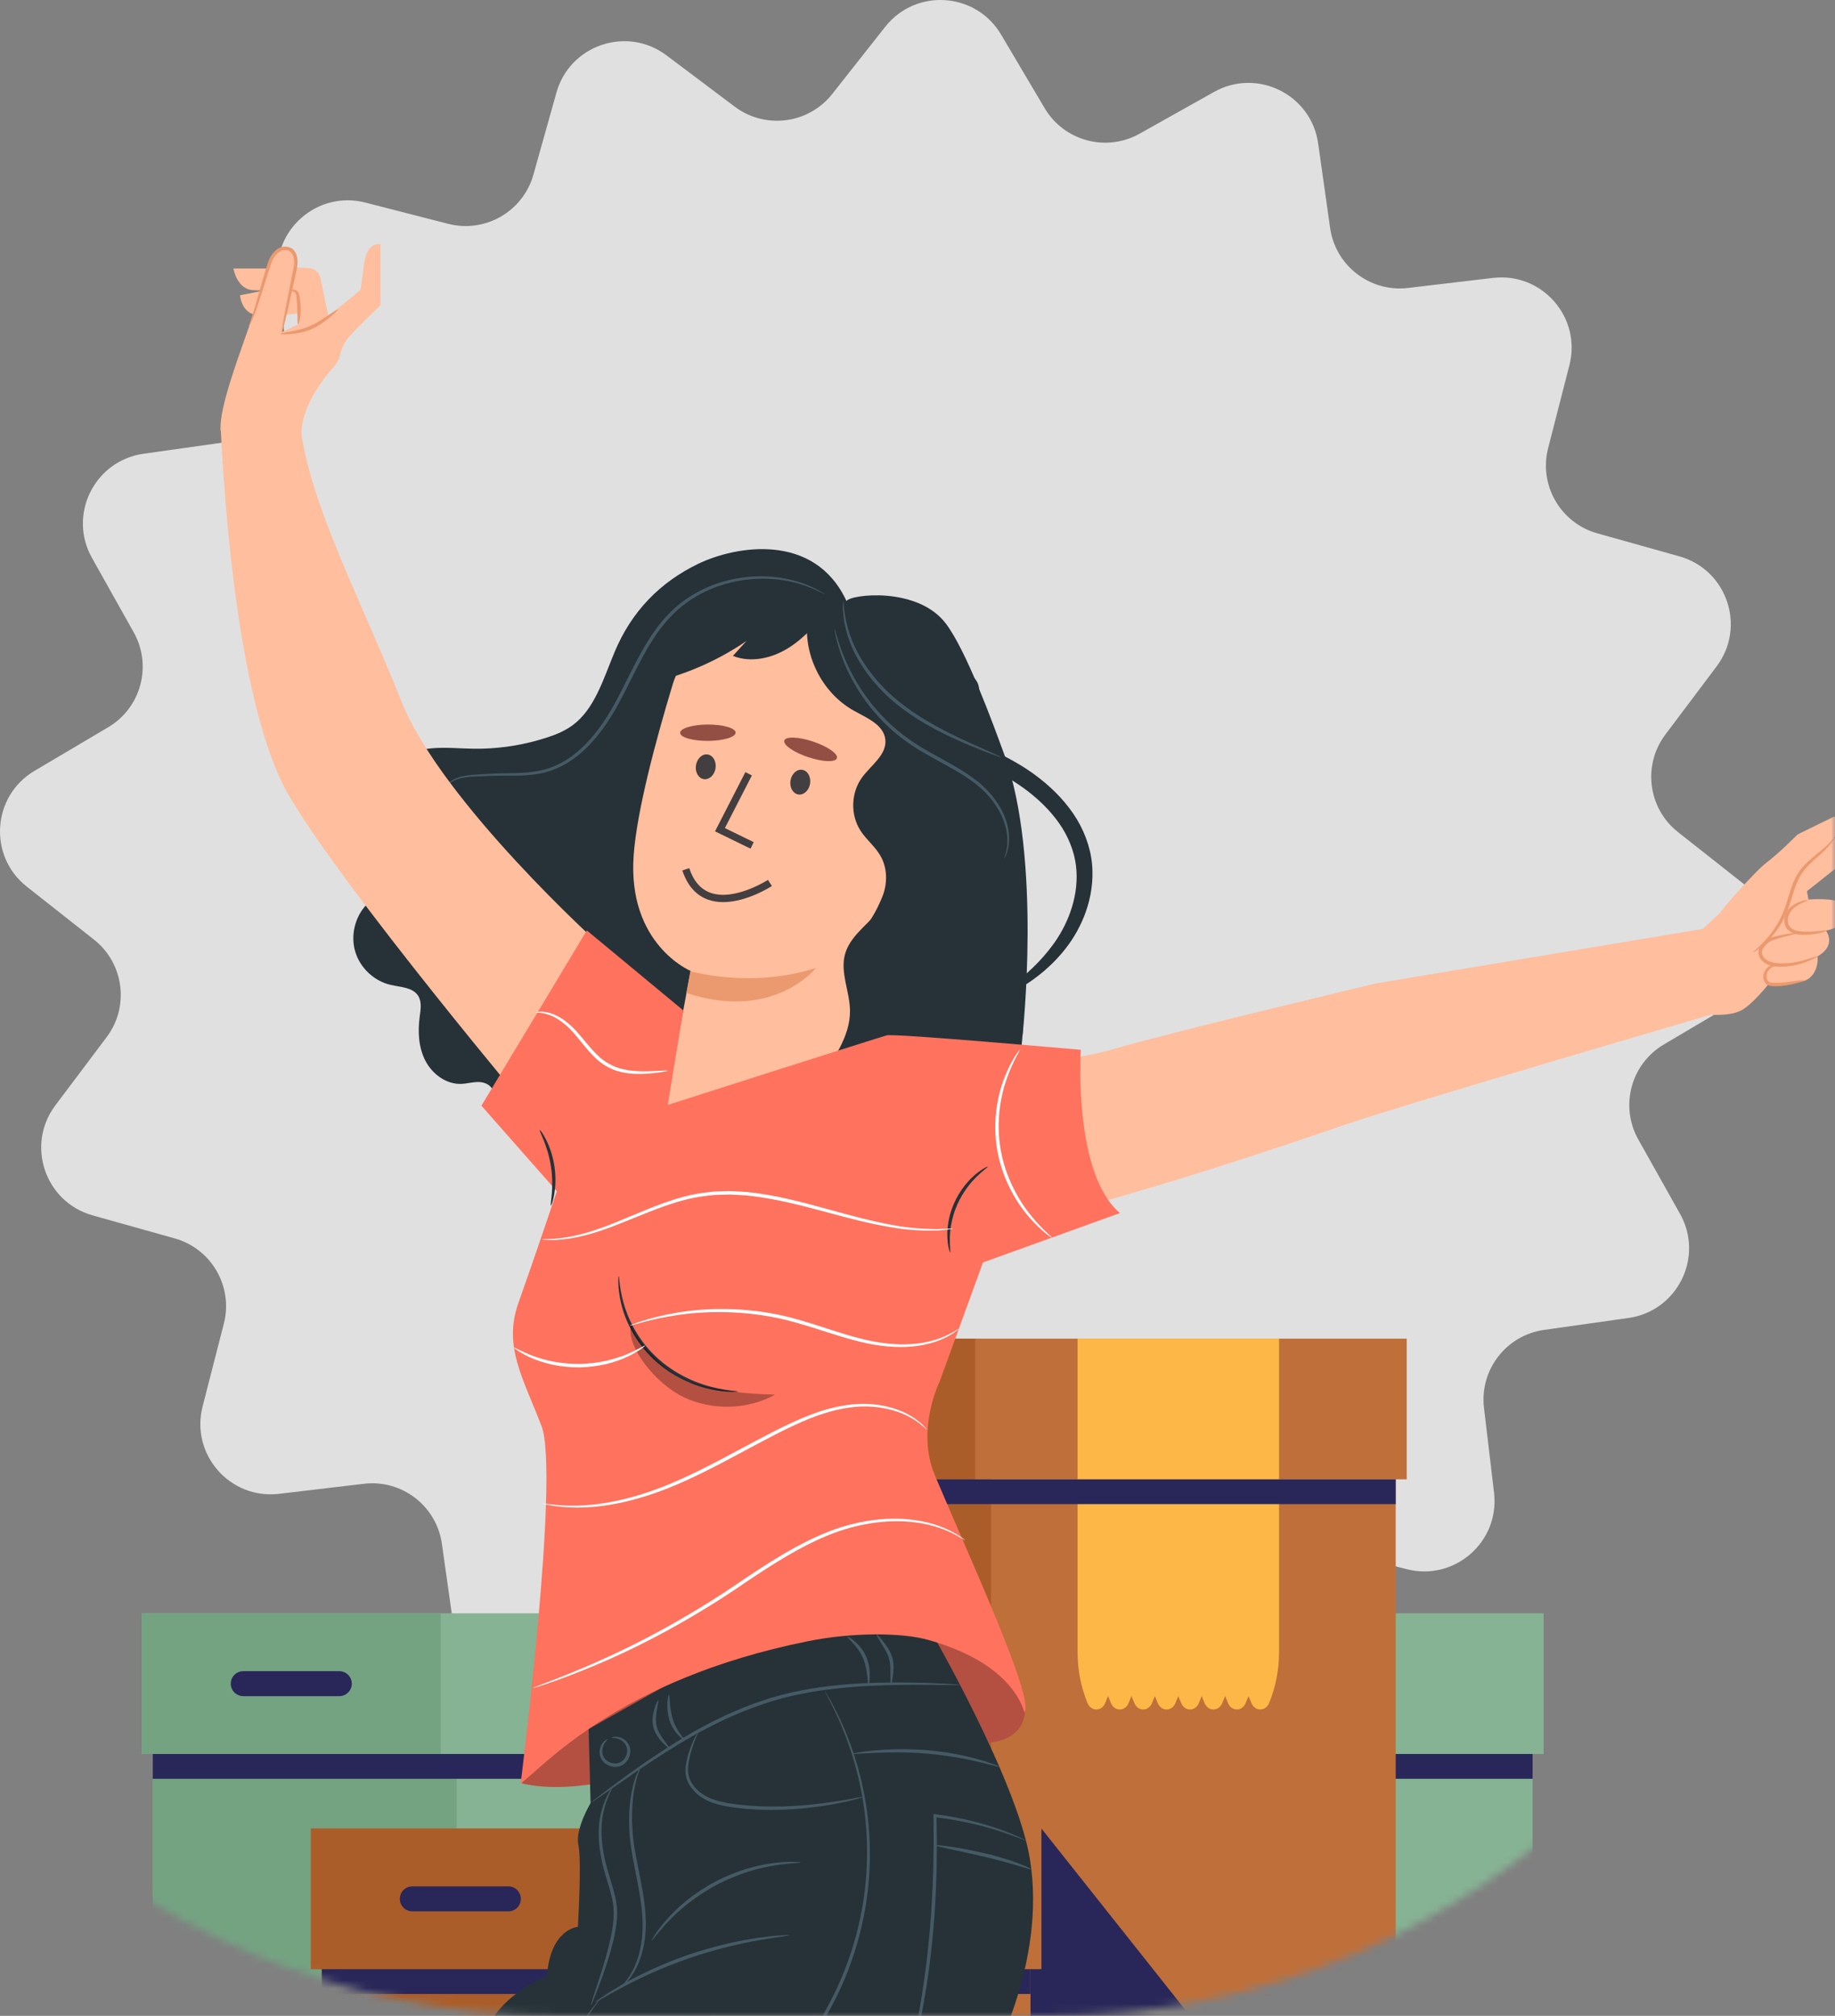 <svg width="233" height="256" viewBox="0 0 233 256" fill="none" xmlns="http://www.w3.org/2000/svg">
<rect x="0" y="0" width="233" height="256" fill="#808080" stroke="none"/>
<mask id="mask0_1_2992" style="mask-type:alpha" maskUnits="userSpaceOnUse" x="-29" y="-40" width="262" height="296">
<path d="M-29 -40H233V156C233 211.228 188.228 256 133 256H71C15.771 256 -29 211.228 -29 156V-40Z" fill="#D9D9D9"/>
</mask>
<g mask="url(#mask0_1_2992)">
<path d="M220.614 127.109L211.266 132.642C207.087 135.114 205.649 140.47 208.024 144.706L213.324 154.153C216.4 159.634 213.005 166.495 206.781 167.375L196.057 168.89C191.248 169.569 187.86 173.966 188.431 178.79L189.707 189.569C190.446 195.805 184.691 200.838 178.611 199.275L168.097 196.577C163.391 195.37 158.582 198.141 157.27 202.817L154.345 213.243C152.646 219.295 145.395 221.748 140.371 217.969L131.713 211.46C127.833 208.541 122.332 209.257 119.325 213.068L112.598 221.597C108.712 226.527 101.088 226.016 97.891 220.614L92.358 211.266C89.886 207.087 84.53 205.649 80.294 208.024L70.847 213.324C65.366 216.4 58.505 213.005 57.626 206.781L56.11 196.057C55.431 191.248 51.034 187.86 46.21 188.431L35.431 189.707C29.195 190.446 24.162 184.691 25.725 178.611L28.423 168.097C29.631 163.391 26.859 158.582 22.183 157.27L11.758 154.345C5.705 152.646 3.252 145.395 7.031 140.371L13.54 131.713C16.459 127.833 15.743 122.332 11.932 119.325L3.403 112.598C-1.527 108.712 -1.016 101.088 4.386 97.891L13.734 92.358C17.913 89.886 19.351 84.53 16.976 80.294L11.676 70.847C8.6 65.366 11.995 58.505 18.22 57.626L28.943 56.11C33.752 55.431 37.14 51.034 36.569 46.21L35.293 35.431C34.553 29.195 40.309 24.162 46.389 25.725L56.903 28.423C61.609 29.631 66.418 26.858 67.73 22.183L70.655 11.758C72.354 5.705 79.605 3.252 84.629 7.031L93.287 13.54C97.167 16.459 102.668 15.743 105.675 11.932L112.402 3.403C116.288 -1.527 123.912 -1.016 127.109 4.386L132.642 13.734C135.114 17.913 140.47 19.351 144.706 16.976L154.153 11.675C159.634 8.6 166.495 11.995 167.375 18.22L168.89 28.943C169.569 33.752 173.966 37.14 178.79 36.569L189.569 35.293C195.805 34.553 200.838 40.309 199.275 46.389L196.577 56.903C195.37 61.609 198.141 66.418 202.817 67.73L213.243 70.655C219.295 72.354 221.748 79.605 217.969 84.629L211.46 93.287C208.542 97.167 209.257 102.668 213.068 105.675L221.597 112.402C226.527 116.288 226.016 123.91 220.614 127.109Z" fill="#E0E0E0"/>
<path d="M110.769 204.883H18V222.747H110.769V204.883Z" fill="#86B393"/>
<path d="M109.37 222.746H19.398V304.853H109.37V222.746Z" fill="#86B393"/>
<path d="M57.989 222.746H19.398V304.853H57.989V222.746Z" fill="#74A382"/>
<path d="M55.971 204.883H18V222.747H55.971V204.883Z" fill="#74A382"/>
<path d="M43.083 215.401H30.886C30.011 215.401 29.3 214.691 29.3 213.815C29.3 212.939 30.01 212.229 30.886 212.229H43.083C43.959 212.229 44.669 212.938 44.669 213.815C44.669 214.69 43.96 215.401 43.083 215.401Z" fill="#292759"/>
<path d="M109.37 222.746H19.398V225.896H109.37V222.746Z" fill="#292759"/>
<path d="M196 204.883H103.231V222.747H196V204.883Z" fill="#86B393"/>
<path d="M194.601 222.747H104.629V304.853H194.601V222.747Z" fill="#86B393"/>
<path d="M143.221 222.747H104.629V304.853H143.221V222.747Z" fill="#74A382"/>
<path d="M141.202 204.883H103.231V222.747H141.202V204.883Z" fill="#74A382"/>
<path d="M128.316 215.401H116.119C115.244 215.401 114.533 214.691 114.533 213.815C114.533 212.939 115.243 212.229 116.119 212.229H128.316C129.192 212.229 129.902 212.938 129.902 213.815C129.901 214.69 129.192 215.401 128.316 215.401Z" fill="#292759"/>
<path d="M194.601 222.747H104.629V225.896H194.601V222.747Z" fill="#292759"/>
<path d="M178.62 170.001H85.852V187.865H178.62V170.001Z" fill="#BF6F39"/>
<path d="M177.221 187.865H87.249V304.854H177.221V187.865Z" fill="#BF6F39"/>
<path d="M125.841 187.865H87.249V304.854H125.841V187.865Z" fill="#AB5D29"/>
<path d="M123.822 170.001H85.852V187.865H123.822V170.001Z" fill="#AB5D29"/>
<path d="M110.936 180.518H98.739C97.864 180.518 97.153 179.808 97.153 178.932C97.153 178.056 97.863 177.346 98.739 177.346H110.936C111.812 177.346 112.522 178.055 112.522 178.932C112.521 179.808 111.812 180.518 110.936 180.518Z" fill="#292759"/>
<path d="M136.825 170.001V209.827C136.825 212.059 137.257 214.265 138.091 216.286C138.535 217.364 139.883 217.364 140.328 216.286L140.696 215.393L141.063 216.286C141.507 217.364 142.855 217.364 143.3 216.286L143.668 215.393L144.036 216.286C144.48 217.364 145.828 217.364 146.273 216.286L146.642 215.393L147.01 216.286C147.454 217.364 148.802 217.364 149.247 216.286L149.615 215.393L149.982 216.286C150.426 217.364 151.774 217.364 152.22 216.286L152.588 215.393L152.956 216.286C153.4 217.364 154.748 217.364 155.193 216.286L155.561 215.393L155.932 216.285C156.376 217.363 157.724 217.363 158.169 216.285L158.538 215.392L158.906 216.285C159.35 217.363 160.698 217.363 161.143 216.285C161.976 214.264 162.409 212.059 162.409 209.826V170H136.825V170.001Z" fill="#FCB747"/>
<path d="M177.221 187.865H87.249V191.014H177.221V187.865Z" fill="#292759"/>
<path d="M132.235 232.211L177.221 288.915V304.854H130.837V239.558L132.235 232.211Z" fill="#292759"/>
<path d="M132.236 232.211H39.467V250.075H132.236V232.211Z" fill="#BF6F39"/>
<path d="M130.837 250.076H40.865V304.94H130.837V250.076Z" fill="#BF6F39"/>
<path d="M79.456 250.076H40.865V304.94H79.456V250.076Z" fill="#AB5D29"/>
<path d="M77.437 232.211H39.467V250.075H77.437V232.211Z" fill="#AB5D29"/>
<path d="M64.55 242.729H52.353C51.478 242.729 50.767 242.02 50.767 241.143C50.767 240.267 51.477 239.557 52.353 239.557H64.55C65.425 239.557 66.136 240.266 66.136 241.143C66.136 242.02 65.425 242.729 64.55 242.729Z" fill="#292759"/>
<path d="M90.44 232.211V272.037C90.44 274.269 90.872 276.475 91.706 278.496C92.15 279.574 93.498 279.574 93.943 278.496L94.311 277.603L94.68 278.496C95.124 279.574 96.472 279.574 96.917 278.496L97.284 277.603L97.652 278.496C98.096 279.574 99.444 279.574 99.889 278.496L100.258 277.603L100.626 278.496C101.07 279.574 102.418 279.574 102.863 278.496L103.232 277.603L103.6 278.496C104.044 279.574 105.392 279.574 105.837 278.496L106.206 277.603L106.573 278.496C107.018 279.574 108.365 279.574 108.811 278.496L109.178 277.603L109.546 278.496C109.99 279.574 111.338 279.574 111.783 278.496L112.151 277.603L112.52 278.496C112.964 279.574 114.312 279.574 114.757 278.496C115.59 276.475 116.023 274.27 116.023 272.037V232.211H90.44Z" fill="#FCB747"/>
<path d="M130.837 250.076H40.865V253.225H130.837V250.076Z" fill="#292759"/>
<path d="M75.994 90.57C71.309 93.566 65.736 95.156 60.174 95.085C58.4 95.062 56.623 94.875 54.855 95.026C53.087 95.177 51.282 95.706 49.984 96.916C48.686 98.126 48.026 100.123 48.735 101.749C49.735 104.037 52.971 104.947 53.462 107.396C53.814 109.157 52.502 110.836 51.025 111.859C49.548 112.882 47.809 113.562 46.564 114.857C45.07 116.41 44.492 118.786 45.106 120.852C45.72 122.919 47.503 124.593 49.603 125.077C50.868 125.369 52.42 125.377 53.106 126.478C53.585 127.247 53.408 128.232 53.29 129.13C53.04 131.019 53.14 133.017 54.014 134.709C54.889 136.401 56.658 137.715 58.562 137.648C59.306 137.621 60.035 137.394 60.779 137.408C61.523 137.422 62.347 137.774 62.569 138.484C62.722 138.975 62.552 139.501 62.497 140.012C62.227 142.513 64.72 144.462 67.13 145.18C71.951 146.617 77.335 145.23 81.397 142.264C85.459 139.298 88.309 134.911 90.211 130.254C92.113 125.598 93.141 120.64 94.158 115.713" fill="#263238"/>
<path d="M129.842 215.177C129.361 213.825 128.442 212.674 127.459 211.628C121.081 204.839 111.419 201.595 102.119 202.124C92.819 202.652 83.926 206.702 76.683 212.559C72.824 215.678 67.63 221.707 66.272 226.48C71.931 227.844 80.388 225.945 85.724 223.619C91.059 221.292 96.341 218.474 102.132 217.884C108.843 217.201 115.43 219.584 122.042 220.922C123.371 221.191 124.733 221.419 126.078 221.247C127.422 221.074 128.766 220.447 129.516 219.318C130.311 218.122 130.324 216.53 129.842 215.177Z" fill="#FF725E"/>
<g opacity="0.3">
<path d="M129.843 215.178C129.362 213.826 128.443 212.674 127.46 211.628C121.082 204.839 111.42 201.596 102.12 202.124C92.82 202.652 83.927 206.702 76.684 212.559C72.825 215.678 67.631 221.708 66.273 226.481C71.932 227.845 80.389 225.945 85.725 223.619C91.06 221.293 96.343 218.474 102.133 217.884C108.844 217.202 115.431 219.584 122.043 220.922C123.372 221.191 124.734 221.42 126.079 221.247C127.423 221.074 128.767 220.447 129.517 219.318C130.312 218.122 130.325 216.531 129.843 215.178Z" fill="black"/>
</g>
<path d="M118.152 207.07C117.488 207.07 95.757 206.594 84.026 214.341L74.739 219.578L74.99 228.983C74.99 228.983 72.998 232.303 73.441 234.296C73.883 236.288 73.376 244.699 73.376 244.699C73.376 244.699 69.898 244.92 69.456 250.897C69.456 250.897 64.63 252.889 62.505 256.431C60.38 259.972 38.688 299.815 37.361 306.234C36.032 312.653 35.147 323.942 40.017 327.705C44.886 331.468 55.732 330.14 55.732 330.14C55.732 330.14 57.281 334.789 66.799 335.01C76.318 335.231 90.926 324.164 90.926 324.164L134.753 294.282L124.386 272.076L109.077 281.444L125.457 262.409C125.457 262.409 132.982 249.571 130.769 236.068C129.126 226.043 118.152 207.07 118.152 207.07Z" fill="#263238"/>
<path d="M121.9 213.966C121.899 213.981 121.722 213.99 121.385 213.993C121 213.992 120.512 213.99 119.91 213.987C118.629 213.977 116.777 213.946 114.49 213.974C112.204 214.007 109.48 214.083 106.478 214.403C103.48 214.724 100.195 215.282 96.902 216.405C90.291 218.636 84.968 222.186 81.181 224.717C79.335 225.996 77.826 227.042 76.726 227.805C76.23 228.146 75.828 228.422 75.51 228.641C75.23 228.828 75.078 228.921 75.069 228.909C75.059 228.896 75.194 228.78 75.458 228.569C75.762 228.334 76.148 228.034 76.624 227.666C77.645 226.892 79.13 225.781 81.004 224.46C84.752 221.859 90.077 218.244 96.763 215.987C100.093 214.851 103.418 214.299 106.437 213.999C109.461 213.699 112.197 213.655 114.489 213.662C116.782 213.674 118.636 213.753 119.915 213.815C120.516 213.852 121.004 213.881 121.389 213.904C121.724 213.93 121.9 213.951 121.9 213.966Z" fill="#455A64"/>
<path d="M77.186 220.861C77.244 220.914 76.636 221.229 76.492 222.135C76.426 222.568 76.53 223.124 76.955 223.503C77.361 223.883 78.055 224.086 78.648 223.853C79.239 223.614 79.602 222.989 79.634 222.433C79.681 221.864 79.374 221.391 79.027 221.122C78.299 220.564 77.641 220.754 77.647 220.677C77.639 220.653 77.778 220.572 78.062 220.548C78.341 220.523 78.775 220.582 79.211 220.87C79.639 221.14 80.075 221.724 80.04 222.451C80.021 223.149 79.6 223.936 78.812 224.263C78.016 224.569 77.169 224.289 76.674 223.796C76.148 223.293 76.062 222.569 76.186 222.078C76.303 221.569 76.577 221.227 76.796 221.053C77.019 220.876 77.175 220.839 77.186 220.861Z" fill="#455A64"/>
<path d="M84.981 222.011C84.94 222.05 84.632 221.824 84.201 221.381C83.787 220.939 83.183 220.26 82.943 219.28C82.727 218.294 82.971 217.419 83.148 216.839C83.34 216.252 83.517 215.913 83.57 215.93C83.633 215.95 83.561 216.323 83.45 216.915C83.35 217.503 83.183 218.331 83.372 219.18C83.575 220.026 84.09 220.695 84.439 221.179C84.8 221.662 85.028 221.966 84.981 222.011Z" fill="#455A64"/>
<path d="M86.821 220.887C86.784 220.926 86.481 220.738 86.086 220.32C85.695 219.904 85.231 219.223 84.978 218.37C84.499 216.641 84.847 215.225 84.931 215.244C85.085 215.245 84.953 216.656 85.4 218.243C85.868 219.832 86.931 220.787 86.821 220.887Z" fill="#455A64"/>
<path d="M110.28 213.966C110.211 213.963 110.19 213.569 110.126 212.948C110.063 212.329 109.953 211.473 109.597 210.616C109.248 209.755 108.692 209.099 108.275 208.639C107.853 208.18 107.575 207.899 107.617 207.849C107.653 207.806 108 207.999 108.493 208.415C108.978 208.829 109.622 209.506 110.005 210.447C110.392 211.381 110.454 212.299 110.44 212.937C110.423 213.58 110.333 213.968 110.28 213.966Z" fill="#455A64"/>
<path d="M113.125 213.908C113.062 213.902 113.051 213.513 113.057 212.894C113.049 212.28 113.119 211.413 112.864 210.559C112.591 209.709 112.072 209.009 111.761 208.476C111.436 207.947 111.252 207.604 111.302 207.568C111.35 207.533 111.622 207.81 112.015 208.295C112.391 208.788 112.968 209.462 113.285 210.429C113.571 211.41 113.435 212.303 113.367 212.917C113.282 213.537 113.184 213.913 113.125 213.908Z" fill="#455A64"/>
<path d="M75.66 310.172C75.638 310.171 75.752 309.809 76.055 309.183C76.35 308.551 76.809 307.629 77.409 306.447C78.611 304.084 80.389 300.687 82.608 296.501C87.045 288.129 93.249 276.603 100.149 263.899C101.877 260.724 103.564 257.624 105.193 254.629C106.805 251.645 107.974 248.564 108.761 245.551C110.36 239.509 110.35 233.773 109.641 229.12C108.935 224.446 107.58 220.826 106.517 218.415C105.977 217.208 105.513 216.291 105.19 215.674C105.037 215.383 104.915 215.151 104.821 214.973C104.739 214.813 104.701 214.729 104.708 214.726C104.715 214.722 104.766 214.798 104.86 214.951C104.964 215.125 105.099 215.35 105.268 215.632C105.616 216.237 106.108 217.143 106.674 218.344C107.789 220.744 109.198 224.369 109.95 229.074C110.704 233.755 110.747 239.548 109.154 245.654C108.37 248.701 107.198 251.817 105.573 254.837C103.946 257.832 102.261 260.934 100.536 264.111C93.648 276.806 87.413 288.3 82.882 296.65C80.646 300.801 78.832 304.17 77.561 306.528C76.953 307.679 76.475 308.582 76.135 309.224C75.985 309.516 75.867 309.749 75.774 309.93C75.706 310.086 75.668 310.171 75.66 310.172Z" fill="#455A64"/>
<path d="M76.341 253.677C76.347 253.682 76.308 253.743 76.226 253.858C76.127 253.991 76.004 254.156 75.854 254.357C75.525 254.795 75.046 255.444 74.478 256.314C73.326 258.041 71.851 260.675 70.467 264.121C69.066 267.562 67.818 271.814 66.591 276.577C65.333 281.328 64.084 286.624 61.924 291.911C59.732 297.177 57.039 301.894 55.295 306.483C53.541 311.054 52.629 315.448 52.654 319.148C52.657 320.998 52.886 322.665 53.219 324.095C53.553 325.528 54.019 326.712 54.427 327.664C54.862 328.604 55.231 329.322 55.517 329.788C55.641 330.007 55.742 330.185 55.823 330.331C55.89 330.455 55.921 330.52 55.915 330.524C55.909 330.528 55.865 330.471 55.786 330.356C55.694 330.217 55.581 330.046 55.441 329.835C55.129 329.381 54.734 328.673 54.27 327.736C53.836 326.787 53.34 325.599 52.979 324.154C52.618 322.711 52.365 321.025 52.341 319.151C52.277 315.398 53.166 310.958 54.915 306.337C56.653 301.703 59.341 296.971 61.515 291.744C63.658 286.501 64.918 281.222 66.198 276.474C67.447 271.713 68.732 267.449 70.178 264.003C71.607 260.553 73.134 257.923 74.336 256.219C74.928 255.36 75.432 254.723 75.784 254.302C75.949 254.111 76.083 253.955 76.191 253.829C76.285 253.724 76.335 253.672 76.341 253.677Z" fill="#455A64"/>
<path d="M77.763 226.941C77.799 226.961 77.603 227.312 77.323 227.978C77.041 228.639 76.677 229.622 76.489 230.888C76.303 232.154 76.339 233.692 76.649 235.362C76.904 237.044 77.608 238.785 78.084 240.735C78.327 241.703 78.418 242.719 78.335 243.665C78.263 244.612 78.097 245.509 77.899 246.349C77.511 248.033 77.015 249.502 76.588 250.729C76.156 251.954 75.773 252.933 75.503 253.606C75.231 254.279 75.07 254.647 75.041 254.637C75.013 254.626 75.12 254.238 75.342 253.548C75.594 252.776 75.912 251.798 76.294 250.63C76.68 249.396 77.142 247.924 77.503 246.261C77.859 244.599 78.168 242.731 77.656 240.837C77.196 238.945 76.49 237.156 76.25 235.432C75.956 233.726 75.951 232.136 76.183 230.84C76.417 229.542 76.837 228.554 77.17 227.906C77.336 227.581 77.48 227.337 77.587 227.178C77.69 227.014 77.751 226.934 77.763 226.941Z" fill="#455A64"/>
<path d="M78.799 252.427C78.713 252.371 80.09 251.315 80.931 248.823C81.353 247.597 81.62 246.051 81.597 244.332C81.581 242.61 81.283 240.725 80.896 238.76C80.516 236.791 80.101 234.911 79.962 233.154C79.818 231.404 79.875 229.816 80.051 228.5C80.223 227.183 80.519 226.14 80.795 225.451C80.938 225.107 81.056 224.846 81.157 224.677C81.252 224.506 81.308 224.42 81.321 224.427C81.359 224.446 81.179 224.812 80.957 225.508C80.735 226.204 80.49 227.236 80.361 228.537C80.227 229.835 80.202 231.399 80.366 233.118C80.522 234.834 80.947 236.701 81.328 238.676C81.716 240.649 82.008 242.565 82.003 244.33C82.003 246.094 81.696 247.679 81.224 248.928C80.757 250.181 80.139 251.092 79.648 251.649C79.396 251.923 79.194 252.129 79.04 252.25C78.892 252.378 78.81 252.438 78.799 252.427Z" fill="#455A64"/>
<path d="M100.282 245.752C100.285 245.783 99.92 245.849 99.259 245.941C98.597 246.028 97.644 246.175 96.47 246.379C94.123 246.785 90.907 247.51 87.472 248.691C84.038 249.879 81.057 251.289 78.96 252.416C77.91 252.978 77.068 253.451 76.494 253.789C75.916 254.123 75.588 254.297 75.571 254.271C75.554 254.246 75.851 254.024 76.402 253.644C76.95 253.26 77.772 252.744 78.808 252.143C80.879 250.94 83.865 249.471 87.328 248.273C90.792 247.083 94.049 246.399 96.421 246.071C97.607 245.905 98.572 245.805 99.241 245.77C99.91 245.73 100.28 245.723 100.282 245.752Z" fill="#455A64"/>
<path d="M101.663 236.515C101.664 236.599 100.413 236.579 98.438 236.886C97.449 237.032 96.288 237.301 95.027 237.684C93.772 238.091 92.422 238.626 91.07 239.325C89.726 240.039 88.518 240.846 87.47 241.647C86.436 242.466 85.555 243.268 84.873 243.999C83.497 245.449 82.804 246.489 82.734 246.441C82.709 246.424 82.867 246.155 83.175 245.681C83.476 245.202 83.975 244.549 84.643 243.788C85.305 243.02 86.179 242.18 87.216 241.328C88.269 240.495 89.494 239.662 90.865 238.934C92.242 238.222 93.624 237.688 94.907 237.296C96.198 236.926 97.385 236.686 98.393 236.577C99.4 236.461 100.221 236.422 100.786 236.448C101.353 236.462 101.664 236.486 101.663 236.515Z" fill="#455A64"/>
<path d="M103.558 255.895C103.567 255.924 103.226 256.053 102.605 256.261C101.982 256.464 101.085 256.77 99.983 257.161C97.777 257.942 94.77 259.129 91.569 260.703C88.37 262.283 85.596 263.946 83.634 265.218C82.652 265.853 81.863 266.379 81.323 266.748C80.779 267.114 80.469 267.306 80.452 267.281C80.433 267.256 80.708 267.019 81.222 266.609C81.733 266.196 82.497 265.63 83.461 264.958C85.387 263.614 88.155 261.897 91.375 260.307C94.596 258.723 97.644 257.573 99.883 256.865C101.003 256.509 101.917 256.249 102.557 256.095C103.194 255.939 103.55 255.866 103.558 255.895Z" fill="#455A64"/>
<path d="M130.265 233.73C130.256 233.748 129.974 233.646 129.45 233.443C128.923 233.246 128.153 232.954 127.159 232.625C125.173 231.963 122.268 231.192 118.695 230.769L118.908 230.577C119.005 234.221 118.984 238.554 118.657 243.17C118.31 248.157 117.648 252.771 116.87 256.562L116.865 256.472C117.862 259.655 118.874 262.242 119.682 263.995C120.079 264.877 120.447 265.538 120.696 265.99C120.962 266.432 121.102 266.669 121.086 266.681C121.072 266.692 120.9 266.476 120.601 266.049C120.32 265.612 119.918 264.96 119.49 264.087C118.62 262.346 117.554 259.773 116.513 256.581L116.5 256.538L116.509 256.49C117.24 252.705 117.872 248.108 118.218 243.139C118.543 238.54 118.587 234.221 118.53 230.585L118.527 230.365L118.743 230.393C122.337 230.857 125.257 231.688 127.232 232.416C128.221 232.777 128.982 233.104 129.495 233.336C130.005 233.573 130.272 233.712 130.265 233.73Z" fill="#455A64"/>
<path d="M130.956 237.398C130.931 237.459 130.262 237.236 129.173 236.912C128.086 236.586 126.573 236.17 124.886 235.772C121.509 234.981 118.733 234.473 118.756 234.341C118.766 234.281 119.471 234.34 120.601 234.503C121.732 234.667 123.288 234.941 124.987 235.342C128.399 236.119 131.01 237.284 130.956 237.398Z" fill="#455A64"/>
<path d="M126.882 224.361C126.86 224.428 125.849 224.126 124.196 223.738C122.543 223.349 120.237 222.912 117.658 222.698C115.077 222.488 112.729 222.53 111.032 222.609C109.334 222.689 108.283 222.78 108.275 222.712C108.272 222.682 108.53 222.624 109.002 222.546C109.473 222.465 110.16 222.378 111.011 222.298C112.713 222.139 115.085 222.046 117.694 222.259C120.303 222.476 122.629 222.968 124.274 223.437C125.096 223.672 125.755 223.886 126.202 224.058C126.65 224.225 126.892 224.332 126.882 224.361Z" fill="#455A64"/>
<path d="M109.644 228.183C109.651 228.211 109.253 228.341 108.521 228.534C107.789 228.724 106.721 228.968 105.387 229.199C102.724 229.652 98.972 230.068 94.834 229.724C92.792 229.525 90.752 229.3 89.158 228.302C88.376 227.806 87.757 227.134 87.392 226.385C87.009 225.638 86.975 224.808 87.088 224.136C87.306 222.775 87.727 221.75 88.035 221.057C88.355 220.366 88.615 220.027 88.637 220.042C88.666 220.06 88.461 220.422 88.194 221.123C87.939 221.823 87.567 222.86 87.398 224.175C87.311 224.83 87.36 225.545 87.719 226.221C88.064 226.894 88.644 227.507 89.374 227.956C90.854 228.866 92.849 229.09 94.872 229.284C98.956 229.624 102.68 229.262 105.338 228.89C106.67 228.699 107.743 228.504 108.484 228.366C109.224 228.225 109.636 228.151 109.644 228.183Z" fill="#455A64"/>
<path d="M107.485 76.336C103.435 67.563 93.414 69.291 88.618 71.62C83.822 73.95 80.197 77.616 78.021 82.843C76.61 86.231 75.492 90.096 72.651 92.143C71.408 93.039 69.943 93.489 68.621 94.241C67.298 94.991 66.039 96.195 65.806 97.806C65.383 100.724 68.314 102.747 70.789 103.926C69.319 104.926 68.936 107.191 69.451 109C69.968 110.81 71.174 112.268 72.35 113.659C75.963 117.932 82.426 123.185 87.051 126.06C91.676 128.935 94.669 129.279 99.64 127.209C101.659 126.368 103.54 124.992 105.688 124.746C108.185 124.461 110.581 125.747 113.047 126.259C115.513 126.772 118.641 126.066 119.445 123.463C119.754 122.463 119.648 121.372 119.782 120.325C119.917 119.28 120.428 118.146 121.368 117.908C122.134 117.714 122.891 118.176 123.643 118.426C125.429 119.019 128.121 132.288 129.835 131.48C129.835 131.48 132.325 108.992 127.527 95.841C125.996 91.647 122.728 82.69 120.112 79.207C116.523 74.426 107.914 75.487 107.485 76.336Z" fill="#263238"/>
<path d="M102.347 77.794C95.972 75.567 87.365 80.46 85.412 86.923C83.241 94.105 80.875 102.957 80.461 108.598C79.631 119.942 87.686 123.301 87.686 123.301L84.405 141.032L112.054 132.095L121.703 90.317L122.601 86.803L102.347 77.794Z" fill="#FFBE9D"/>
<path d="M87.667 123.332C87.667 123.332 95.292 125.599 103.609 122.928C103.609 122.928 98.239 129.758 87.156 126.1L87.667 123.332Z" fill="#EB996E"/>
<path d="M124.152 86.778C123.775 85.891 122.879 85.358 122.034 84.894C116.535 81.878 110.836 79.227 104.987 76.965L102.579 78.327C101.867 82.985 104.305 87.964 108.423 90.258C110.067 91.173 112.203 92.033 112.415 93.904C112.635 95.841 110.604 97.165 109.454 98.74C108.041 100.674 107.962 103.485 109.265 105.495C110.004 106.637 111.121 107.506 111.799 108.686C112.697 110.249 112.706 112.237 112.024 113.906C111.341 115.575 110.192 117.829 108.657 118.775C112.77 119.855 117.593 117.767 119.747 114.099C121.03 111.914 121.131 109.262 121.302 106.734C121.691 100.974 122.609 95.251 124.04 89.658C124.282 88.71 124.534 87.68 124.152 86.778Z" fill="#263238"/>
<path d="M105.369 77.228C103.786 79.102 102.167 81.007 100.085 82.303C98.003 83.599 95.342 84.208 93.065 83.294C93.635 82.665 94.206 82.035 94.776 81.407C90.736 84.173 86.112 86.084 81.299 86.98C84.333 83.293 87.46 79.527 91.599 77.148C95.738 74.769 101.171 74.037 105.216 76.572" fill="#263238"/>
<path d="M124.713 98.654L111.8 108.686C113.28 110.298 112.702 114.417 111.25 116.055C109.799 117.694 107.863 119.087 107.291 121.2C106.665 123.516 107.893 125.913 107.929 128.311C107.979 131.705 105.695 134.61 103.935 137.513C102.174 140.415 100.906 144.286 102.868 147.056C105.077 150.174 110.087 149.728 113.112 147.394C116.137 145.06 117.864 141.473 120.113 138.384C122.361 135.294 125.865 132.937 129.666 133.323C130.902 121.768 129.096 109.417 124.713 98.654Z" fill="#263238"/>
<path d="M126.872 126.615C126.791 126.474 127.555 125.918 128.862 124.876C130.151 123.825 132.03 122.278 133.738 119.923C134.59 118.749 135.363 117.367 135.92 115.784C136.474 114.208 136.801 112.429 136.684 110.595C136.58 108.766 135.959 106.906 134.906 105.188C133.839 103.475 132.351 101.915 130.618 100.564C127.139 97.863 123.027 96.313 119.364 94.715C115.676 93.157 112.326 91.479 109.888 89.513C107.416 87.596 105.857 85.512 105.069 83.961C104.282 82.394 104.151 81.424 104.274 81.384C104.436 81.322 104.841 82.173 105.8 83.511C106.765 84.84 108.376 86.611 110.812 88.257C113.218 89.948 116.427 91.387 120.14 92.838C121.992 93.576 123.965 94.337 125.98 95.276C127.986 96.212 130.066 97.328 131.971 98.824C133.874 100.307 135.54 102.063 136.751 104.065C137.948 106.069 138.652 108.326 138.712 110.498C138.787 112.667 138.33 114.689 137.629 116.433C136.926 118.179 135.975 119.67 134.969 120.879C132.944 123.31 130.82 124.723 129.343 125.586C127.848 126.437 126.941 126.739 126.872 126.615Z" fill="#263238"/>
<path d="M127.113 96.164C127.101 96.192 126.702 96.062 125.99 95.798C125.278 95.535 124.252 95.139 122.999 94.613C120.511 93.553 117.03 91.994 113.77 89.361C110.509 86.72 108.432 83.374 107.64 80.752C107.23 79.444 107.07 78.338 107.042 77.575C107.007 77.194 107.037 76.896 107.037 76.696C107.046 76.495 107.057 76.391 107.072 76.391C107.178 76.379 107.049 78.103 107.936 80.653C108.786 83.194 110.853 86.429 114.049 89.019C117.25 91.606 120.674 93.198 123.124 94.328C124.302 94.855 125.286 95.295 126.055 95.64C126.747 95.951 127.125 96.136 127.113 96.164Z" fill="#455A64"/>
<path d="M127.52 109.025C127.472 109.006 127.728 108.515 127.865 107.561C128.001 106.614 127.911 105.172 127.182 103.606C126.467 102.04 125.153 100.397 123.266 99.097C121.41 97.754 119.104 96.681 116.8 95.308C114.495 93.923 112.526 92.222 111.029 90.438C109.505 88.672 108.433 86.848 107.669 85.268C106.922 83.674 106.487 82.314 106.256 81.361C106.122 80.889 106.067 80.51 106.016 80.258C105.97 80.004 105.953 79.869 105.968 79.866C106.006 79.858 106.133 80.385 106.421 81.314C106.7 82.245 107.177 83.576 107.949 85.131C108.739 86.673 109.823 88.451 111.338 90.172C112.828 91.913 114.761 93.567 117.028 94.929C119.3 96.286 121.621 97.378 123.504 98.767C125.42 100.111 126.772 101.847 127.467 103.477C128.185 105.113 128.229 106.62 128.035 107.586C127.943 108.072 127.818 108.44 127.705 108.673C127.597 108.911 127.533 109.031 127.52 109.025Z" fill="#455A64"/>
<path d="M56.13 100.408C56.124 100.404 56.151 100.357 56.208 100.269C56.268 100.184 56.347 100.047 56.486 99.895C56.745 99.582 57.198 99.142 57.927 98.831C58.657 98.518 59.625 98.405 60.719 98.349C61.811 98.283 63.069 98.202 64.449 98.201C65.825 98.177 67.342 98.163 68.897 97.79C70.452 97.423 71.989 96.594 73.363 95.437C74.73 94.264 75.938 92.778 77.002 91.12C78.069 89.462 78.966 87.616 79.912 85.731C80.856 83.847 81.813 82.006 82.957 80.356C84.088 78.703 85.446 77.266 86.959 76.196C89.995 74.033 93.386 73.272 96.149 73.192C98.946 73.112 101.165 73.74 102.593 74.328C102.941 74.483 103.256 74.622 103.536 74.747C103.786 74.888 104.004 75.01 104.194 75.117C104.548 75.321 104.728 75.435 104.72 75.448C104.713 75.46 104.517 75.373 104.152 75.195C103.958 75.1 103.735 74.99 103.479 74.865C103.197 74.754 102.881 74.627 102.53 74.489C101.1 73.955 98.904 73.385 96.16 73.504C93.448 73.621 90.137 74.402 87.195 76.527C85.731 77.578 84.42 78.974 83.312 80.603C82.194 82.225 81.249 84.048 80.306 85.93C79.362 87.81 78.455 89.671 77.366 91.354C76.28 93.034 75.04 94.549 73.624 95.748C72.203 96.931 70.598 97.781 68.982 98.147C67.366 98.516 65.829 98.508 64.45 98.514C63.068 98.495 61.831 98.554 60.73 98.596C59.638 98.629 58.699 98.715 57.991 98.991C57.283 99.265 56.827 99.667 56.551 99.956C56.273 100.245 56.148 100.422 56.13 100.408Z" fill="#455A64"/>
<path d="M91.827 114.562C94.836 114.562 97.859 112.616 98.013 112.517L97.509 111.742C97.464 111.772 93.282 114.457 90.237 113.387C88.971 112.945 88.056 111.889 87.516 110.251L86.64 110.541C87.278 112.466 88.385 113.718 89.934 114.259C90.545 114.475 91.186 114.562 91.827 114.562Z" fill="#433E3F"/>
<path d="M100.375 99.126C100.236 99.991 100.678 100.781 101.362 100.892C102.048 101.003 102.718 100.392 102.857 99.529C102.996 98.664 102.554 97.875 101.87 97.764C101.186 97.651 100.516 98.262 100.375 99.126Z" fill="#433E3F"/>
<path d="M88.371 97.181C88.231 98.045 88.674 98.835 89.358 98.946C90.044 99.057 90.712 98.446 90.853 97.583C90.992 96.718 90.55 95.929 89.866 95.818C89.18 95.705 88.511 96.316 88.371 97.181Z" fill="#433E3F"/>
<path d="M95.296 107.775L95.699 106.946L92.041 105.162L95.469 98.474L94.646 98.055L90.791 105.576L95.296 107.775Z" fill="#433E3F"/>
<path d="M99.587 94.038C99.405 94.581 100.751 95.525 102.597 96.147C104.441 96.769 106.085 96.833 106.268 96.29C106.452 95.747 105.104 94.803 103.26 94.181C101.414 93.561 99.769 93.497 99.587 94.038Z" fill="#934F44"/>
<path d="M93.407 93.038C93.409 93.611 91.833 94.081 89.886 94.089C87.938 94.096 86.359 93.638 86.358 93.064C86.356 92.491 87.931 92.021 89.878 92.013C91.824 92.006 93.405 92.465 93.407 93.038Z" fill="#934F44"/>
<path d="M50.943 89.006C45.849 76.171 39.117 63.59 38.153 54.018L28.024 54.432C28.242 58.13 29.565 88.947 36.745 101.129C43.923 113.312 67.876 141.798 67.876 141.798L76.305 120.115C76.305 120.115 56.037 101.841 50.943 89.006Z" fill="#FFBE9D"/>
<path d="M34.071 34.096H29.639C29.639 34.096 30.069 36.704 32.079 36.848C34.09 36.992 33.694 36.539 33.694 36.539L33.244 36.947L30.481 37.495C30.481 37.495 30.624 39.649 32.444 39.984L35.124 37.495L34.071 34.096Z" fill="#FFBE9D"/>
<path d="M46.201 33.709C45.795 37.04 45.749 36.84 45.749 36.84L41.7 40.18L40.67 35.262C40.531 34.595 39.962 34.102 39.281 34.06L37.438 33.946C37.438 33.946 38.155 31.39 35.844 31.613C35.844 31.613 34.572 31.266 33.548 35.524C32.431 40.167 27.604 51.097 28.026 54.754L38.296 55.163C38.188 51.754 40.986 48.159 42.363 46.603C42.778 46.133 43.081 45.576 43.22 44.965C43.361 44.348 43.674 43.488 44.372 42.713C45.637 41.307 48.31 38.775 48.31 38.775V31.036C48.31 31.035 46.593 30.486 46.201 33.709ZM37.949 41.181L35.843 42.138L36.198 39.983L37.95 39.812V41.181H37.949Z" fill="#FFBE9D"/>
<path d="M35.749 42.363C35.719 42.357 35.757 42.033 35.851 41.455C35.945 40.875 36.096 40.041 36.292 39.01C36.5 37.946 36.739 36.729 37 35.397C37.122 34.718 37.327 34 37.348 33.294C37.367 32.607 37.093 31.814 36.355 31.772C35.664 31.648 35.074 32.231 34.724 32.834C34.531 33.133 34.44 33.467 34.316 33.816C34.203 34.159 34.093 34.494 33.985 34.823C33.579 36.118 33.208 37.301 32.884 38.336C32.555 39.334 32.249 40.13 32.016 40.67C31.784 41.211 31.626 41.497 31.601 41.486C31.57 41.473 31.674 41.166 31.855 40.609C32.038 40.053 32.297 39.248 32.585 38.244C32.884 37.201 33.224 36.008 33.597 34.703C33.701 34.37 33.808 34.03 33.917 33.682C34.031 33.348 34.138 32.958 34.352 32.616C34.551 32.274 34.805 31.944 35.147 31.679C35.483 31.412 35.964 31.259 36.421 31.336C36.651 31.373 36.851 31.432 37.068 31.564C37.271 31.699 37.419 31.887 37.523 32.082C37.73 32.473 37.791 32.905 37.781 33.303C37.747 34.109 37.53 34.801 37.399 35.481C37.104 36.806 36.834 38.017 36.599 39.075C36.364 40.096 36.167 40.922 36.021 41.49C35.873 42.058 35.779 42.37 35.749 42.363Z" fill="#EB996E"/>
<path d="M37.846 41.205C37.722 41.186 37.815 40.072 37.724 38.713C37.703 38.372 37.674 38.049 37.643 37.755C37.617 37.45 37.58 37.246 37.451 37.141C37.164 36.927 36.815 36.925 36.835 36.849C36.837 36.819 36.906 36.789 37.04 36.774C37.17 36.766 37.379 36.744 37.632 36.887C37.908 37.04 38.005 37.418 38.045 37.697C38.1 37.998 38.143 38.332 38.165 38.685C38.258 40.103 37.961 41.229 37.846 41.205Z" fill="#EB996E"/>
<path d="M42.875 39.311C42.912 39.358 42.599 39.687 42.043 40.167C41.484 40.64 40.675 41.282 39.632 41.76C38.583 42.246 37.538 42.373 36.811 42.429C36.077 42.478 35.624 42.456 35.618 42.398C35.611 42.335 36.058 42.246 36.773 42.119C37.484 41.986 38.468 41.815 39.45 41.359C40.436 40.907 41.252 40.326 41.854 39.92C42.452 39.507 42.837 39.262 42.875 39.311Z" fill="#EB996E"/>
<path d="M123.392 135.534C123.392 135.534 134.789 135.194 141.623 133.169C148.457 131.144 174.695 124.895 174.695 124.895L216.74 117.878L217.57 128.761C217.57 128.761 178.492 140.188 170.898 142.793C163.304 145.397 128.603 157.294 122.06 155.787L117.996 147.423L123.392 135.534Z" fill="#FFBE9D"/>
<path d="M236.947 105.091C236.263 104.939 232.852 106.488 232.852 106.488C234.007 105.044 232.924 103.678 232.924 103.678L228.246 105.973C228.246 105.973 225.88 108.363 224.339 109.517C222.799 110.672 218.469 115.676 218.373 115.965L215.582 118.564L217.315 128.861C217.315 128.861 219.528 129.053 220.972 128.38C222.415 127.706 224.532 125.011 224.532 125.011L228.525 124.672C228.988 124.633 229.442 124.474 229.794 124.173C230.999 123.142 230.787 121.451 230.787 121.451C233.29 120.007 231.846 118.179 231.846 118.179C231.846 118.179 233.292 118.004 233.896 117.048C234.386 116.274 234.252 115.676 233.771 114.811C233.29 113.945 229.633 114.233 229.633 114.233L229.44 113.174C229.44 113.174 235.029 108.732 236.28 107.769C237.532 106.808 237.592 105.234 236.947 105.091Z" fill="#FFBE9D"/>
<path d="M232.925 106.386C232.98 106.41 232.459 107.342 231.206 108.437C230.602 108.999 229.836 109.617 229.159 110.433C228.469 111.24 228.024 112.328 227.665 113.523C227.312 114.717 226.946 115.896 226.405 116.866C225.885 117.845 225.271 118.639 224.707 119.252C224.138 119.863 223.614 120.291 223.239 120.563C222.863 120.836 222.632 120.953 222.618 120.932C222.569 120.87 223.417 120.285 224.473 119.045C224.993 118.421 225.562 117.633 226.045 116.677C226.547 115.728 226.884 114.604 227.243 113.392C227.602 112.189 228.091 111.016 228.846 110.172C229.581 109.324 230.375 108.73 231 108.202C232.289 107.182 232.871 106.352 232.925 106.386Z" fill="#EB996E"/>
<path d="M230.867 121.404C230.888 121.449 230.211 121.864 228.996 122.285C228.388 122.488 227.637 122.68 226.779 122.742C226.35 122.774 225.899 122.771 225.43 122.725C224.961 122.674 224.447 122.557 224.004 122.236C223.567 121.917 223.256 121.401 223.288 120.845C223.368 120.253 223.728 119.92 224.038 119.612C224.349 119.319 224.762 119.07 225.14 118.992C225.507 118.892 225.846 118.816 226.159 118.751C227.404 118.489 228.204 118.442 228.209 118.518C228.212 118.565 227.451 118.717 226.232 119.054C225.928 119.138 225.594 119.231 225.246 119.342C224.892 119.436 224.613 119.628 224.315 119.908C224.043 120.173 223.746 120.537 223.72 120.869C223.699 121.237 223.925 121.634 224.264 121.88C224.975 122.374 225.957 122.348 226.755 122.336C227.573 122.299 228.302 122.146 228.907 121.986C230.114 121.651 230.839 121.338 230.867 121.404Z" fill="#EB996E"/>
<path d="M231.949 118.162C231.965 118.215 231.431 118.443 230.509 118.598C230.048 118.673 229.494 118.726 228.871 118.715C228.269 118.693 227.462 118.615 226.919 117.965C226.397 117.29 226.532 116.428 226.836 115.865C227.155 115.267 227.666 114.931 228.083 114.716C228.946 114.309 229.523 114.256 229.536 114.298C229.562 114.369 229.003 114.54 228.236 114.989C227.865 115.221 227.436 115.552 227.199 116.05C226.957 116.536 226.891 117.224 227.264 117.689C227.64 118.16 228.316 118.273 228.888 118.31C229.479 118.341 230.021 118.323 230.472 118.288C231.375 118.216 231.933 118.098 231.949 118.162Z" fill="#EB996E"/>
<path d="M229.209 124.517C229.217 124.578 228.767 124.701 228.034 124.882C227.305 125.052 226.259 125.308 225.067 125.238C224.786 125.238 224.369 125.143 224.159 124.85C223.948 124.578 223.885 124.261 223.9 123.972C223.939 123.394 224.267 122.951 224.613 122.722C225.354 122.271 225.9 122.546 225.864 122.579C225.869 122.653 225.347 122.542 224.799 122.973C224.542 123.183 224.314 123.558 224.307 123.988C224.302 124.194 224.365 124.422 224.495 124.577C224.622 124.736 224.807 124.784 225.093 124.797C226.209 124.864 227.228 124.668 227.977 124.575C228.726 124.473 229.201 124.457 229.209 124.517Z" fill="#EB996E"/>
<path d="M104.026 171.65C104.038 171.674 103.762 171.849 103.233 172.11C102.704 172.372 101.912 172.701 100.898 173.002C98.883 173.613 95.896 174.013 92.699 173.404C89.498 172.801 86.871 171.313 85.234 169.99C84.408 169.328 83.799 168.723 83.412 168.278C83.022 167.835 82.836 167.567 82.856 167.55C82.918 167.492 83.75 168.504 85.423 169.743C87.081 170.98 89.663 172.384 92.781 172.971C95.896 173.564 98.813 173.226 100.815 172.701C102.834 172.183 103.992 171.574 104.026 171.65Z" fill="#FF725E"/>
<path d="M84.791 140.322C84.791 140.322 111.596 131.748 112.598 131.482C113.598 131.215 137.237 133.321 137.237 133.321C137.237 133.321 136.219 148.985 142.202 154.052L124.813 160.325L119.326 175.416C119.326 175.416 116.267 181.568 118.697 187.337C123.298 198.258 131.284 215.488 130.103 217.46C129.979 217.667 129.295 211.49 117.914 208.272C114.478 207.301 108.227 207.288 102.581 208.426C78.264 213.325 68.881 224.556 66.111 226.48C66.111 226.48 71.115 187.198 68.75 181.066C66.385 174.932 63.88 170.932 65.828 165.466C67.776 159.999 70.705 151.287 70.705 151.287L61.128 140.419L74.515 118.161L86.759 128.314L84.791 140.322Z" fill="#FF725E"/>
<path d="M93.697 176.719C93.697 176.746 93.37 176.773 92.776 176.758C92.182 176.743 91.322 176.662 90.28 176.438C88.209 176.006 85.364 174.867 82.975 172.605C80.572 170.351 79.323 167.529 78.852 165.466C78.612 164.427 78.523 163.565 78.513 162.971C78.499 162.377 78.532 162.05 78.558 162.05C78.646 162.044 78.605 163.369 79.155 165.388C79.693 167.389 80.949 170.1 83.279 172.284C85.594 174.478 88.337 175.633 90.352 176.135C92.382 176.65 93.703 176.634 93.697 176.719Z" fill="#263238"/>
<path d="M68.535 143.508C68.608 143.431 69.996 145.33 70.4 148.127C70.832 150.923 70.046 153.142 69.954 153.089C69.814 153.065 70.383 150.877 69.964 148.193C69.58 145.503 68.408 143.571 68.535 143.508Z" fill="#263238"/>
<path d="M125.421 148.151C125.462 148.215 124.868 148.604 124.056 149.386C123.247 150.166 122.255 151.391 121.559 152.958C120.862 154.526 120.62 156.083 120.606 157.206C120.585 158.332 120.719 159.03 120.643 159.045C120.6 159.057 120.354 158.373 120.294 157.21C120.227 156.052 120.429 154.413 121.155 152.779C121.881 151.146 122.959 149.899 123.847 149.156C124.739 148.409 125.4 148.111 125.421 148.151Z" fill="#263238"/>
<g opacity="0.3">
<path d="M89.72 176.137C86.789 175.487 85.108 174.41 83.015 172.339C81.882 171.218 80.873 169.958 80.107 168.318C79.498 170.978 83.195 175.695 86.805 177.427C90.415 179.16 94.926 179.038 98.429 177.113C95.42 177.043 92.652 176.787 89.72 176.137Z" fill="black"/>
</g>
<path d="M122.551 195.603C122.521 195.65 121.844 195.124 120.456 194.493C119.072 193.872 116.922 193.225 114.196 193.189C111.48 193.137 108.222 193.682 104.903 195.075C101.568 196.45 98.198 198.582 94.732 200.91C87.841 205.676 81.057 209.17 76.005 211.3C73.482 212.38 71.398 213.15 69.949 213.652C69.226 213.907 68.658 214.086 68.272 214.206C67.887 214.326 67.682 214.382 67.677 214.367C67.672 214.353 67.868 214.269 68.243 214.122C68.66 213.962 69.207 213.752 69.89 213.49C71.319 212.939 73.38 212.127 75.88 211.013C80.891 208.813 87.609 205.299 94.487 200.541C97.954 198.213 101.361 196.071 104.748 194.698C108.126 193.305 111.446 192.782 114.203 192.876C116.974 192.953 119.15 193.66 120.529 194.337C121.913 195.025 122.551 195.603 122.551 195.603Z" fill="white"/>
<path d="M117.698 181.556C117.661 181.596 117.197 181.009 116.089 180.302C114.999 179.589 113.198 178.835 110.861 178.655C108.527 178.448 105.725 178.978 102.847 180.133C99.96 181.283 96.955 182.961 93.773 184.654C90.596 186.362 87.524 187.938 84.597 189.08C81.673 190.227 78.91 190.925 76.553 191.231C74.195 191.552 72.256 191.467 70.94 191.323C70.282 191.237 69.773 191.16 69.433 191.079C69.091 191.006 68.915 190.96 68.917 190.945C68.925 190.902 69.644 191.045 70.956 191.152C72.267 191.243 74.183 191.278 76.51 190.922C78.835 190.58 81.558 189.859 84.447 188.701C87.34 187.548 90.389 185.972 93.564 184.264C96.745 182.572 99.763 180.9 102.698 179.753C105.621 178.603 108.499 178.09 110.886 178.344C113.275 178.567 115.101 179.387 116.184 180.158C117.284 180.925 117.698 181.556 117.698 181.556Z" fill="white"/>
<path d="M81.912 170.883C81.929 170.908 81.737 171.063 81.372 171.324C81.191 171.459 80.963 171.612 80.681 171.764C80.402 171.92 80.091 172.113 79.72 172.269C78.997 172.626 78.087 172.945 77.054 173.212C76.016 173.454 74.849 173.625 73.616 173.652C72.382 173.662 71.21 173.525 70.165 173.313C69.124 173.076 68.206 172.782 67.472 172.449C67.096 172.304 66.78 172.119 66.496 171.972C66.21 171.829 65.977 171.683 65.793 171.554C65.419 171.304 65.223 171.154 65.239 171.129C65.282 171.058 66.115 171.596 67.589 172.16C68.322 172.45 69.227 172.705 70.246 172.915C71.269 173.099 72.408 173.22 73.609 173.211C74.808 173.186 75.945 173.031 76.961 172.817C77.973 172.578 78.87 172.297 79.594 171.984C81.05 171.376 81.866 170.814 81.912 170.883Z" fill="white"/>
<path d="M121.743 168.753C121.752 168.765 121.638 168.864 121.411 169.041C121.186 169.221 120.83 169.457 120.348 169.717C119.389 170.239 117.867 170.805 115.907 170.992C113.955 171.187 111.588 171.001 109.083 170.362C106.568 169.756 103.912 168.762 101.071 167.961C95.377 166.341 89.921 166.438 86.107 166.994C84.192 167.274 82.662 167.631 81.617 167.917C80.57 168.197 79.995 168.376 79.983 168.341C79.978 168.326 80.116 168.266 80.383 168.164C80.653 168.066 81.045 167.906 81.568 167.752C82.603 167.413 84.133 167.007 86.059 166.685C89.891 166.045 95.422 165.895 101.188 167.536C104.056 168.345 106.699 169.347 109.18 169.967C111.651 170.62 113.958 170.831 115.879 170.68C117.802 170.537 119.302 170.029 120.269 169.562C121.241 169.093 121.716 168.715 121.743 168.753Z" fill="white"/>
<path d="M121.038 156.042C121.039 156.057 120.854 156.085 120.498 156.125C120.142 156.163 119.615 156.223 118.936 156.274C117.577 156.286 115.588 156.293 113.184 155.864C110.775 155.476 107.961 154.757 104.863 153.918C101.765 153.093 98.35 152.167 94.684 151.805C93.767 151.771 92.86 151.658 91.966 151.716C91.519 151.732 91.075 151.728 90.637 151.759C90.2 151.811 89.767 151.862 89.338 151.913C87.621 152.128 86.01 152.609 84.501 153.128C81.489 154.195 78.856 155.421 76.544 156.201C74.239 157.004 72.275 157.362 70.913 157.44C70.231 157.495 69.702 157.475 69.344 157.449C68.985 157.429 68.798 157.412 68.799 157.397C68.8 157.382 68.989 157.369 69.345 157.36C69.702 157.357 70.227 157.35 70.899 157.269C72.243 157.139 74.167 156.741 76.44 155.907C78.721 155.095 81.33 153.845 84.367 152.745C85.886 152.21 87.524 151.713 89.278 151.485C89.717 151.432 90.158 151.378 90.605 151.324C91.052 151.291 91.505 151.293 91.96 151.276C92.872 151.217 93.792 151.33 94.725 151.364C98.446 151.733 101.878 152.679 104.972 153.524C108.065 154.386 110.855 155.13 113.239 155.554C115.619 156.02 117.583 156.06 118.934 156.1C119.574 156.074 120.09 156.052 120.492 156.035C120.847 156.025 121.036 156.026 121.038 156.042Z" fill="white"/>
<path d="M129.489 133.311C129.567 133.355 128.698 134.587 127.886 136.836C127.07 139.06 126.433 142.401 127.061 145.99C127.687 149.581 129.398 152.516 130.898 154.352C132.401 156.212 133.615 157.103 133.557 157.17C133.54 157.191 133.227 156.986 132.7 156.561C132.174 156.136 131.45 155.47 130.658 154.551C129.071 152.738 127.27 149.754 126.627 146.066C125.981 142.379 126.689 138.959 127.594 136.726C128.043 135.598 128.511 134.732 128.873 134.161C129.235 133.589 129.467 133.296 129.489 133.311Z" fill="white"/>
<path d="M84.775 135.972C84.778 136.002 84.511 136.064 84.023 136.143C83.534 136.22 82.824 136.318 81.936 136.366C81.05 136.409 79.973 136.405 78.808 136.125C77.64 135.865 76.424 135.197 75.459 134.218C74.478 133.253 73.734 132.199 72.976 131.329C72.228 130.458 71.437 129.782 70.696 129.344C69.191 128.443 68.024 128.656 68.037 128.569C68.034 128.548 68.304 128.467 68.809 128.478C69.31 128.496 70.05 128.641 70.847 129.072C71.646 129.496 72.493 130.178 73.281 131.061C74.07 131.935 74.825 132.977 75.766 133.902C76.695 134.841 77.801 135.458 78.907 135.731C80.009 136.018 81.055 136.057 81.927 136.055C83.677 136.022 84.768 135.898 84.775 135.972Z" fill="white"/>
</g>
</svg>
